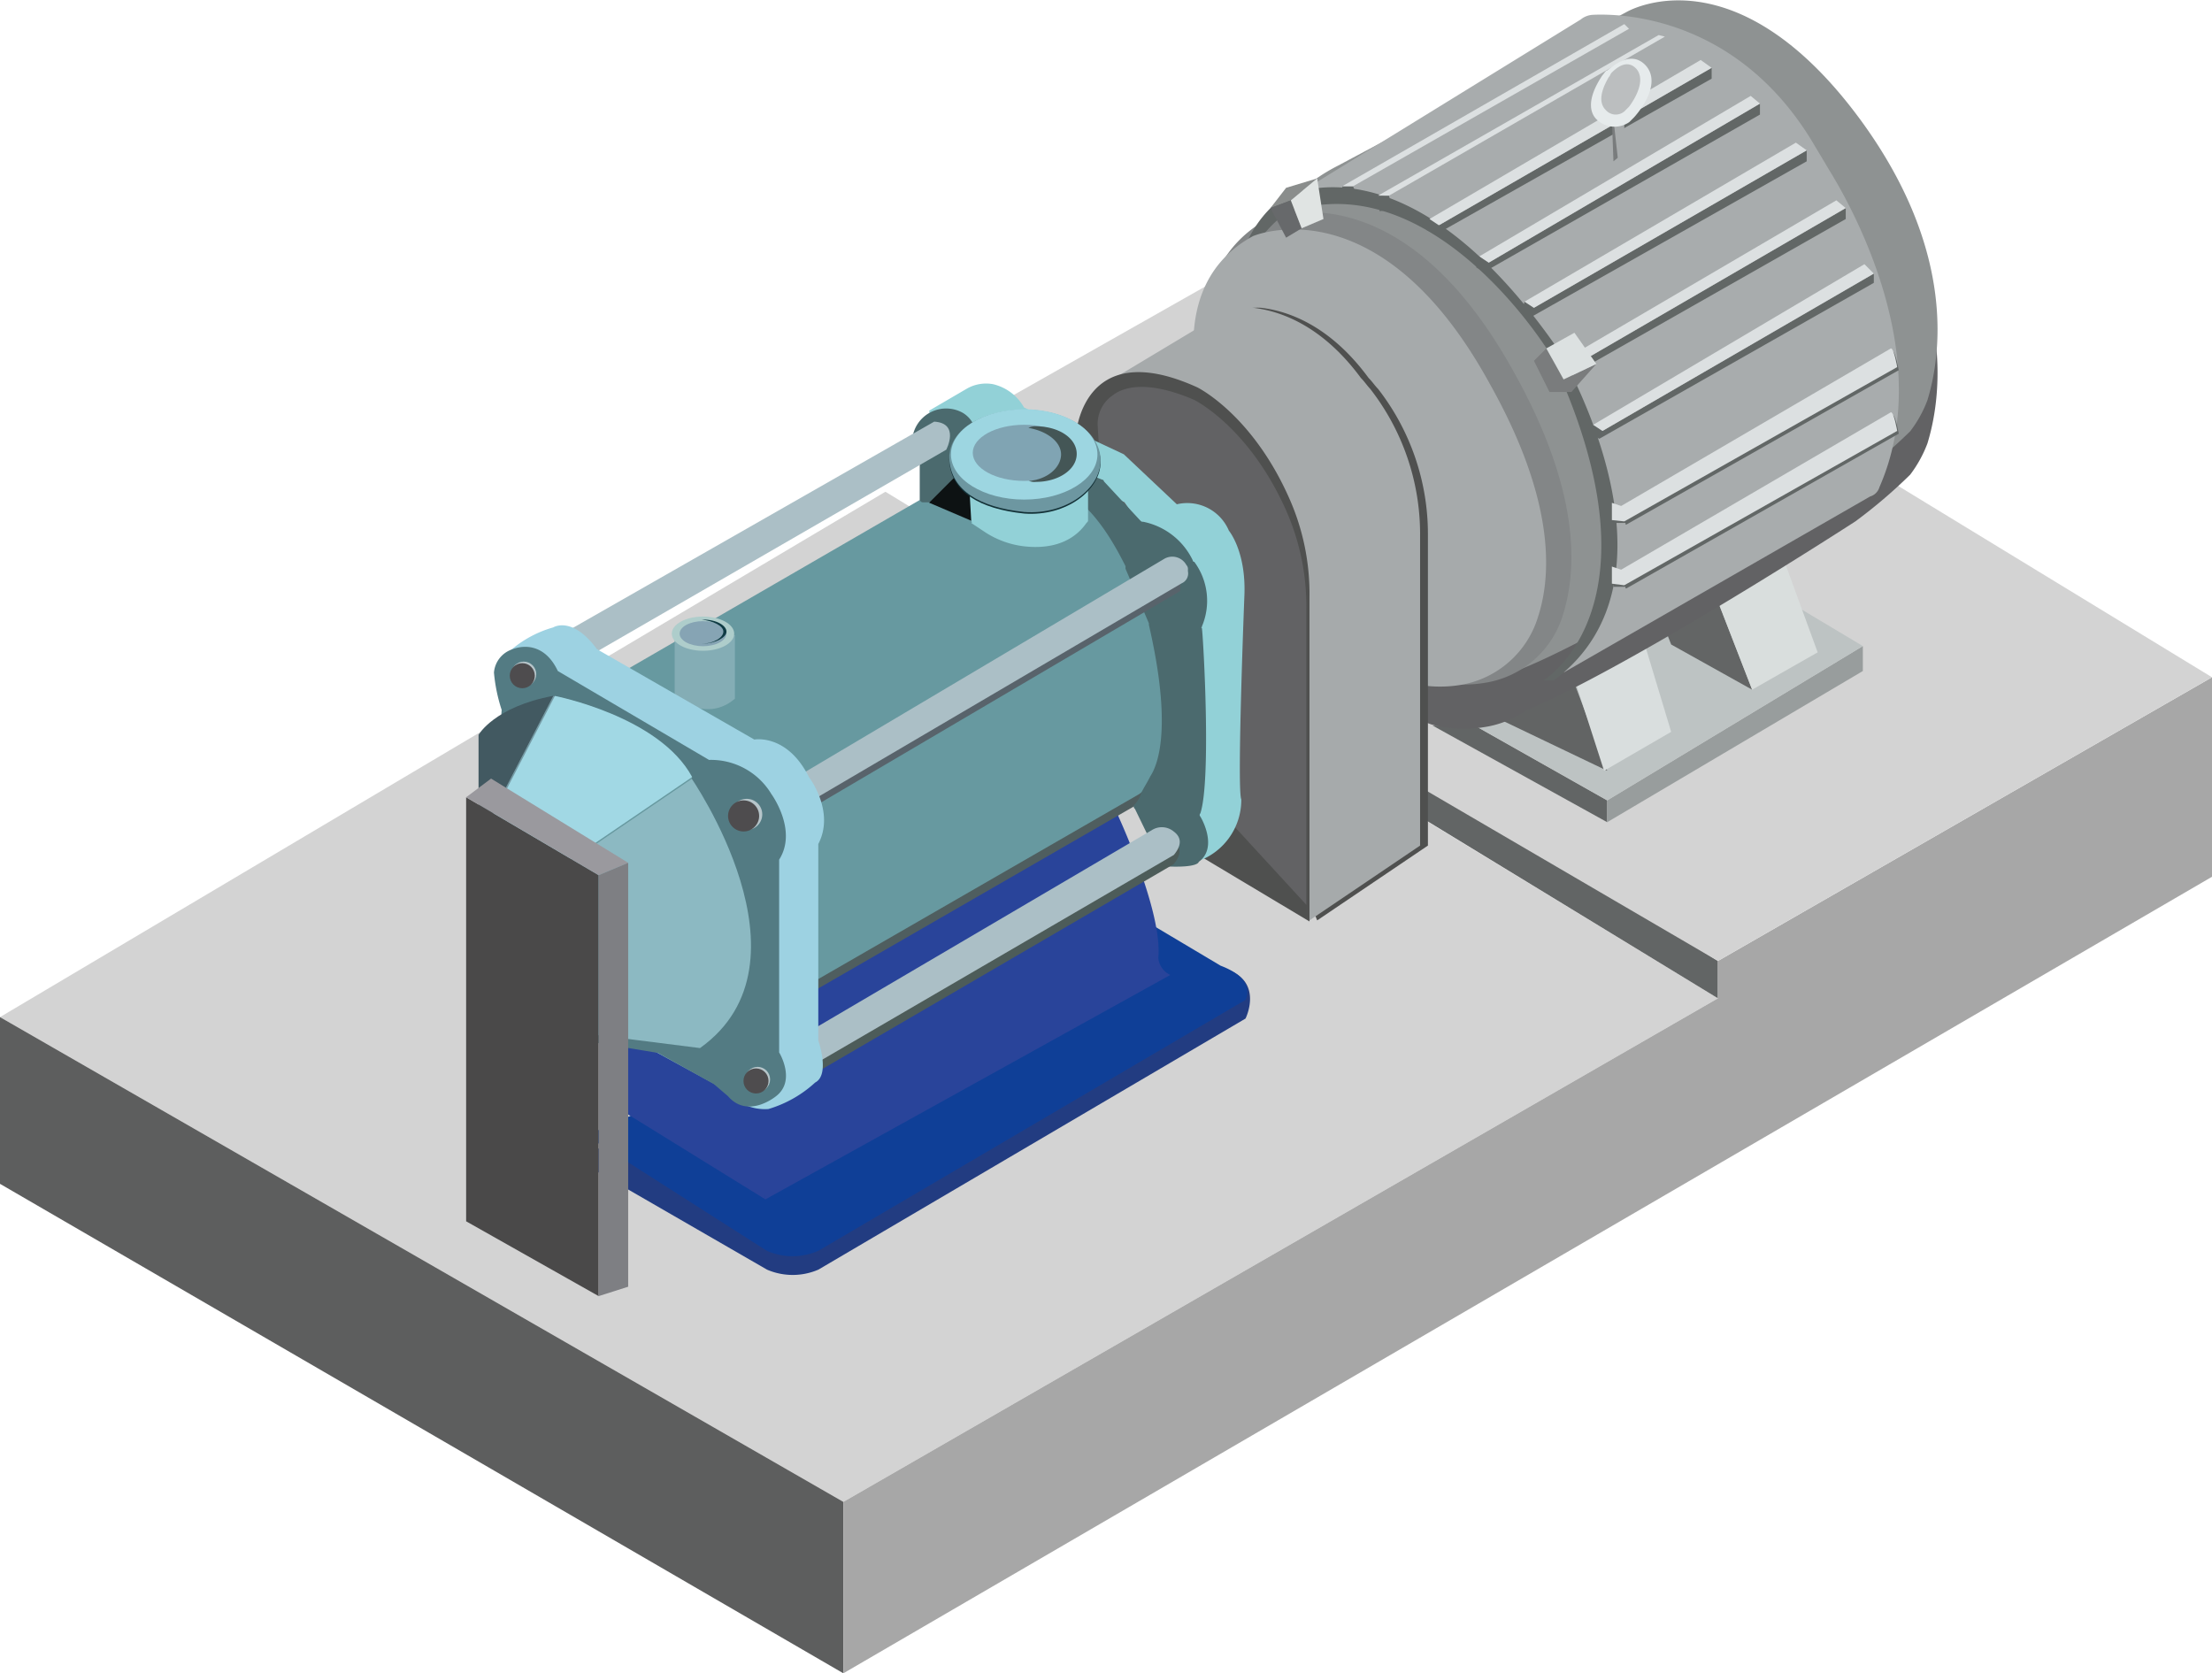 <?xml version="1.0" encoding="utf-8"?>
<svg id="图层_1" data-name="图层 1" xmlns="http://www.w3.org/2000/svg" xmlns:xlink="http://www.w3.org/1999/xlink" viewBox="0 0 183.6 138.9"><g id="底座"><polygon points="0 84.43 73.49 40.82 142.59 82.87 70 124.67 0 84.43" fill="#d3d3d3"/><polygon points="116.71 64.89 118.91 64.89 142.59 79.77 142.59 82.87 116.71 67.09 116.71 64.89" fill="#626565"/><polygon points="0 98.27 0 84.43 70 124.67 70 138.9 0 98.27" fill="#5d5e5e"/><polygon points="142.59 79.77 183.6 56.22 183.6 72.78 70 138.9 70 124.67 142.59 82.87 142.59 79.77" fill="#a7a7a7"/><polygon points="83.2 33.32 123.18 10.67 151.13 36.42 183.6 56.22 142.59 79.77 87.21 47.42 83.2 33.32" fill="#d3d3d3"/><polygon points="122.4 60.23 133.4 66.44 133.4 68.25 118.91 60.23 122.4 60.23" fill="#626565"/><polygon points="154.62 53.63 154.62 55.7 133.4 68.25 133.4 66.44 154.62 53.63" fill="#989d9d"/><polygon points="144.01 47.29 154.62 53.63 133.4 66.44 122.66 60.36 144.01 47.29" fill="#bdc3c3"/><polygon points="130.3 55.7 124.34 53.11 118 56.61 133.4 63.98 130.3 55.7" fill="#626464"/><polygon points="138.71 60.75 133.14 63.98 130.43 55.57 136.25 52.6 138.71 60.75" fill="#d9dede"/><polygon points="138.71 53.5 145.43 57.25 142.07 48.59 136.89 48.84 138.71 53.5" fill="#636565"/><polygon points="150.87 54.15 145.43 57.25 142.07 48.59 147.89 46 150.87 54.15" fill="#d9dedd"/></g><g id="灰电机"><path d="M101.83,25l5.82-5.31A15.53,15.53,0,0,1,111,17.4L135,4.59s8.93-5.3,19.41,8.93c8.15,11.13,6.6,19.93,5.57,23.29a10.27,10.27,0,0,1-1.43,2.59A42.26,42.26,0,0,1,154,43.28S127.06,60.75,122.53,60.1,101.83,25,101.83,25Z" fill="#626264"/><path d="M101.83,39.66S96,27,105.19,21.8c0,0,10.87-4.66,20.45,12.68,5.43,9.71,5.3,16.18,4.14,20.06a8.07,8.07,0,0,1-6.6,5.82,10.42,10.42,0,0,1-4-.13C114,59.32,101.83,39.66,101.83,39.66Z" fill="#626264"/><path d="M101.83,21.41l5.82-5.3A15.19,15.19,0,0,1,111,13.78L135,1s8.93-5.31,19.41,8.93c8.15,11.12,6.6,19.92,5.57,23.29a10,10,0,0,1-1.43,2.58A41.25,41.25,0,0,1,154,39.66s-26.91,17.46-31.44,16.82S101.83,21.41,101.83,21.41Z" fill="#8e9292"/><path com-has-ani="true" com-name="com_switch" d="M107.26,16.37,131.2,1.62a1.73,1.73,0,0,1,1-.39c2.58-.13,12.29.26,18.5,11,.39.64.77,1.29,1.16,1.94,2.07,3.36,8.8,15.65,4.14,26.26a1.14,1.14,0,0,1-.77.78L129.78,55.83l2.72-5.31s4-6.21-3.37-20.83C129,29.56,120.46,13.65,107.26,16.37Z" fill="#a8acad"/><path d="M101.83,36S96,23.35,105.19,18.18c0,0,10.87-4.66,20.45,12.68,5.43,9.7,5.3,16.17,4.14,20a8.06,8.06,0,0,1-6.6,5.83,10.42,10.42,0,0,1-4-.13C114,55.7,101.83,36,101.83,36Z" fill="#838687"/><path d="M128.1,56.48s10.48-6.21.51-27.18c0,0-9.7-15.91-21.86-11.64a12,12,0,0,0-4.66,9.44s-.39-7.11,4.27-10.61c0,0,10.09-6.08,23,12.56,0,0,11.26,18.76-.39,27.43Z" fill="#626766"/><polygon points="106.75 15.59 105.45 17.27 107.14 16.63 109.33 14.81 106.75 15.59" fill="#8a8d8c"/><path d="M100.79,36.68S95.23,24.39,104,19.6c0,0,10.48-4.53,19.67,12.29,5.3,9.45,5.17,15.66,4,19.28a8.12,8.12,0,0,1-6.47,5.69,10.42,10.42,0,0,1-4-.13C112.57,55.83,100.79,36.68,100.79,36.68Z" fill="#a6aaab"/><polygon points="122.53 22.19 122.79 21.28 123.57 21.8 146.08 8.6 146.08 9.51 123.18 22.58 122.53 22.19" fill="#626766"/><polygon points="122.79 21.28 123.57 21.8 146.08 8.6 145.31 7.96 122.79 21.28" fill="#dce0e1"/><polygon points="118.39 19.08 118.65 18.18 119.43 18.7 142.07 5.63 142.07 6.53 119.17 19.47 118.39 19.08" fill="#626766"/><polygon points="118.65 18.18 119.43 18.7 142.07 5.63 141.16 4.98 118.65 18.18" fill="#dce0e1"/><polygon points="126.28 25.94 126.54 25.04 127.32 25.55 149.96 12.48 149.96 13.39 127.06 26.33 126.28 25.94" fill="#626766"/><polygon points="126.54 25.04 127.32 25.55 149.96 12.48 149.06 11.84 126.54 25.04" fill="#dce0e1"/><polygon points="129.65 30.73 129.91 29.82 130.68 30.34 153.2 17.27 153.2 18.18 130.43 31.12 129.65 30.73" fill="#626766"/><polygon points="129.91 29.82 130.68 30.34 153.2 17.27 152.42 16.63 129.91 29.82" fill="#dce0e1"/><polygon points="131.98 36.03 132.24 35.26 133.01 35.77 155.53 22.71 155.53 23.48 132.75 36.42 131.98 36.03" fill="#626766"/><polygon points="132.24 35.26 133.01 35.77 155.53 22.71 154.75 21.93 132.24 35.26" fill="#dce0e1"/><path d="M135,43.54,157.6,30.73s-.26-1.56-.52-1.56L134.7,42.24l-.78-.26v1.43h1v.13Z" fill="#626766"/><path d="M134.82,43.28l22.65-12.81s-.26-1.55-.52-1.55L134.56,42l-.77-.26v1.43Z" fill="#dce0e1"/><path d="M135,48.84,157.6,36s-.26-1.55-.52-1.55L134.7,47.55l-.78-.26v1.42h1v.13Z" fill="#626766"/><path d="M134.82,48.58l22.65-12.81s-.26-1.55-.52-1.55L134.56,47.29l-.77-.26v1.42l1,.13Z" fill="#dce0e1"/><polygon points="114.38 16.24 114.51 17.53 115.55 17.4 115.29 16.24 114.38 16.24" fill="#626766"/><polygon points="138.19 3.04 115.29 16.24 114.38 16.24 137.67 2.91 138.19 3.04" fill="#dce0e1"/><polygon points="111.41 15.46 111.53 16.63 112.7 16.5 112.31 15.46 111.41 15.46" fill="#626766"/><polygon points="135.21 2.39 112.31 15.46 111.41 15.46 134.82 2 135.21 2.39" fill="#dce0e1"/><polygon points="133.92 13.39 133.79 9.9 134.56 9.9 134.56 12.87 133.92 13.39" fill="#797c7d"/><polygon points="134.31 13.39 133.92 9.9 134.82 9.9 134.82 12.87 134.31 13.39" fill="#a8acad"/><path d="M132.62,10c-.64-.52-1-1.69.39-3.76.13-.13.26-.39.39-.39.65-.51,2.07-1.68,3.23-.38,1.43,1.68-1,4.27-1,4.27l-.39.39A2.14,2.14,0,0,1,132.62,10Z" fill="#e6ebec"/><path d="M133.27,9.12c-.39-.39-.65-1.16.26-2.72.13-.13.13-.26.26-.39.39-.38,1.29-1.16,2.07-.25.9,1.16-.65,3.1-.65,3.1l-.26.26A1.1,1.1,0,0,1,133.27,9.12Z" fill="#bbbebf"/><polygon points="127.32 29.95 128.35 28.92 129.78 31.5 132.5 30.21 130.43 32.54 128.61 32.54 127.32 29.95" fill="#7a7c7d"/><polygon points="130.68 27.62 128.35 28.92 129.78 31.5 132.5 30.21 130.68 27.62" fill="#dce1e1"/><polygon points="105.45 17.27 107.14 16.63 108.04 18.95 106.75 19.73 105.45 17.27" fill="#67696b"/><polygon points="109.85 18.18 108.04 18.95 107.14 16.63 109.33 14.81 109.85 18.18" fill="#e0e4e3"/></g><g id="机身"><path d="M91.87,32.15l9.7-5.82a5.3,5.3,0,0,1,3.11-.78c2.2.26,5.69,1.43,8.92,5.83.26.25.52.64.78.9a19.62,19.62,0,0,1,4.14,12V70.19l-9.19,6.21L91.61,33.57Z" fill="#4f504f"/><path d="M91.22,32.15l9.7-5.82a5.3,5.3,0,0,1,3.11-.78c2.2.26,5.69,1.43,8.93,5.83.26.25.52.64.77.9a19.62,19.62,0,0,1,4.14,12V70.19l-9.18,6.21L91,33.57Z" fill="#a6aaab"/><path d="M89.28,36.29s.39-8.54,10.09-4.14c0,0,4.53,2.2,7.63,9.19a19.49,19.49,0,0,1,1.69,8.15v27L96,68.9Z" fill="#4f504f"/><path d="M92.38,32.8c1-.78,3.11-1.17,6.73.39,0,0,4.53,2.2,7.64,9.18a19.69,19.69,0,0,1,1.68,8.16V75.11l-9.19-10-8-27.56-.13-2.2A2.88,2.88,0,0,1,92.38,32.8Z" fill="#626264"/><path d="M47.74,96.2l15.92,9.19a5.37,5.37,0,0,0,4.27,0l35.45-20.84s1.56-3.1-1.68-4.14l-9.45-4Z" fill="#223c81"/><path d="M48.65,94.26l15,9.57a5.32,5.32,0,0,0,4.27,0L103.38,83s1-1.68-2.07-2.84l-8.92-5.31Z" fill="#0f3f97"/><polygon points="50.98 91.8 63.53 99.56 60.55 73.69 50.46 83.65 50.98 91.8" fill="#29449a"/><path d="M63.53,99.56l-4-20.18L93.29,64.63l-.65,2.72s3.89,8.28,3.5,12.16a1.73,1.73,0,0,0,1,1.42Z" fill="#29449a"/><path d="M50.46,57.25,82,39s7.38-4.66,14.62,16.17c0,0,2.85,8-2.07,11.52L63.79,84.43Z" fill="#4f5e5f"/><path d="M50.46,56.48,82,38.23s7.38-4.66,14.62,16.18c0,0,2.85,8-2.07,11.51L63.79,83.65Z" fill="#6799a0"/><path d="M56,57.77V52.72h5V58C60.94,58,59,60.1,56,57.77Z" fill="#84adb5"/><path d="M77.12,34.09l3.1-1.81a3.21,3.21,0,0,1,2.2-.39A4,4,0,0,1,85,33.83l8.28,3.88,4.4,4.15A3.75,3.75,0,0,1,102,44.05s1.42,1.69,1.29,5.31c0,0-.64,16.17-.26,17a5.4,5.4,0,0,1-3.75,5.18l-.77-4,.77-9.7-.39-8.15-5.56-8L81.77,36.29l-3.36,4.14Z" fill="#92d1d7"/><path d="M76.34,41.47V38.62c0-.13,0-.13-.13-.26S76.08,38.1,76,38a2.83,2.83,0,0,1,3.88-3.75,2.29,2.29,0,0,1,1,1.17l.26.25,10.35,4.15a.13.13,0,0,1,.13.13l3,3.23c.13.13.13.13.26.13A5.84,5.84,0,0,1,99,46.51a.13.13,0,0,0,.13.13A5.44,5.44,0,0,1,99.76,52c0,.13-.13.13,0,.13.13,1,.78,12.68-.13,15.39a.18.18,0,0,0,0,.26c.39.65,1.3,2.72-.13,3.76,0,0,0,.51-2.72.38-.12,0-.25-.13-.38-.25l-2.2-4.53a.24.24,0,0,1,0-.39,2.08,2.08,0,0,0,.51-.91c.26-.51.52-.9.78-1.42.65-1,1.81-4.14-.13-12.55v-.13l-1.94-4.53V47c-1.81-3.62-4-6.6-8-7.5l-3.75-.78a.48.48,0,0,0-.39.13l-3,2.72c-.13.13-.13.13-.26.13H76.6A.28.28,0,0,1,76.34,41.47Z" fill="#4b6a6e"/><path d="M65.47,65.53,96.65,47s1.56.13,1.3,2.07L64.7,68.64Z" fill="#58636b"/><path d="M67,86.5l28.6-16.83a1.57,1.57,0,0,1,1.81.13c.52.39.78,1,0,1.94L67,89.47v-3Z" fill="#4d5c59"/><path d="M67,85.72,95.62,68.9a1.54,1.54,0,0,1,1.81.13c.52.39.78,1,0,1.94L67,88.69v-3Z" fill="#abbfc6"/><path d="M66.12,64.5,96.65,46.38a1.33,1.33,0,0,1,1.82.52.48.48,0,0,1,.13.39v.13a.89.89,0,0,1-.52,1L65.21,67.73Z" fill="#abbfc6"/><path d="M49.69,54,78.54,37.33s1.16-2.2-1-2.33L46.71,52.6Z" fill="#abbfc6"/><path d="M41.92,54.41a9.31,9.31,0,0,1,4-2.33s1.56-1,3.63,1.81l13.06,7.5s2.72-.51,4.53,3.11c0,0,2.2,2.85.78,5.56V86.37s1,2.84-.26,3.49a9.88,9.88,0,0,1-3.88,2.2,4.08,4.08,0,0,1-3.5-1.55S43.86,81.58,43.6,81.32C43.47,80.8,41.92,54.41,41.92,54.41Z" fill="#9dd2e2"/><path d="M41,67.47l.64-8.54a13.69,13.69,0,0,1-.64-3.1,2.22,2.22,0,0,1,1.55-1.94c1-.39,2.72-.39,3.75,1.81l12.55,7.38a5.85,5.85,0,0,1,5.18,2.84s2.2,3,.64,5.44v16s1.43,2.33-.25,3.63c0,0-2.33,1.94-4,0l-1.17-1L54.6,87.4l-6.08-1Z" fill="#537b83"/><path d="M39.72,67.35V61s1.3-2.33,6.21-3.24L40.37,68.51Z" fill="#425961"/><path d="M46.71,71.87,57.32,64.5S68.06,79.9,58.1,87L43.86,85.2Z" fill="#8cb9c2"/><path d="M40.5,68.64,46.06,57.9s8.67,1.68,11.39,6.73L45.29,72.91Z" fill="#6799a0"/><path d="M40.37,68.51l5.56-10.74s8.67,1.68,11.39,6.73L45.16,72.78Z" fill="#7599a3"/><path d="M40.5,68.51l5.56-10.74s8.67,1.68,11.39,6.73L45.29,72.78Z" fill="#a1d8e4"/><polygon points="38.69 101.38 49.69 107.59 49.69 72.65 38.69 66.18 38.69 101.38" fill="#4a4949"/><polygon points="40.76 64.63 38.69 66.18 49.69 72.65 52.14 71.62 40.76 64.63" fill="#9a999e"/><polygon points="52.14 106.81 52.14 71.62 49.69 72.65 49.69 107.59 52.14 106.81" fill="#7e7f83"/><circle cx="43.47" cy="55.96" r="1.04" fill="#b6c5ca"/><circle cx="43.35" cy="56.09" r="1.04" fill="#4e4c4e"/><circle cx="61.98" cy="67.6" r="1.29" fill="#b6c5ca"/><circle cx="61.72" cy="67.73" r="1.29" fill="#4e4c4e"/><circle cx="62.88" cy="89.6" r="1.04" fill="#b6c5ca"/><circle cx="62.75" cy="89.73" r="1.04" fill="#4e4c4e"/><ellipse cx="58.35" cy="52.6" rx="2.59" ry="1.42" fill="#aecdcb"/><ellipse cx="58.35" cy="52.6" rx="1.94" ry="1.04" fill="#86a4b4"/><path d="M58.35,51.43h-.12c1,.13,1.81.52,1.81,1s-.78,1-1.81,1h.12c1,0,1.95-.52,1.95-1S59.52,51.43,58.35,51.43Z" fill="#0f3b44"/><polygon points="77.12 41.73 83.46 44.44 85.01 44.44 82.81 36.03 77.12 41.73" fill="#0d1213"/><path d="M80.61,43.15l-.26-4.53a.58.58,0,0,1,.39-.52l9.19.13a.41.41,0,0,1,.38.39v4.53c0,.13,0,.13-.13.26-.38.52-1.68,2.33-5.17,1.94a7.52,7.52,0,0,1-3.24-1.17l-1.16-.77C80.74,43.41,80.61,43.28,80.61,43.15Z" fill="#92d1d7"/><path d="M91.35,38.36c0,2.33-2.85,4.53-6.34,4.27-3.75-.39-6-1.81-6.21-4.27s2.72-4.27,6.21-4.27S91.35,36,91.35,38.36Z" fill="#133137"/><path d="M91.35,38.23c0,2.33-2.85,4.53-6.34,4.27-3.75-.39-6-1.81-6.21-4.27S81.52,34,85,34,91.35,35.77,91.35,38.23Z" fill="#6d97a1"/><ellipse cx="85.01" cy="37.72" rx="6.08" ry="3.75" fill="#9dd6e1"/><ellipse cx="85.01" cy="37.59" rx="4.27" ry="2.33" fill="#80a4b3"/><path d="M86,35.39a1.14,1.14,0,0,0-.64.13c1.55.26,2.71,1.16,2.71,2.2S87,39.79,85.4,39.92A1.22,1.22,0,0,0,86,40c1.82,0,3.37-1,3.37-2.32S87.86,35.39,86,35.39Z" fill="#445656"/></g></svg>